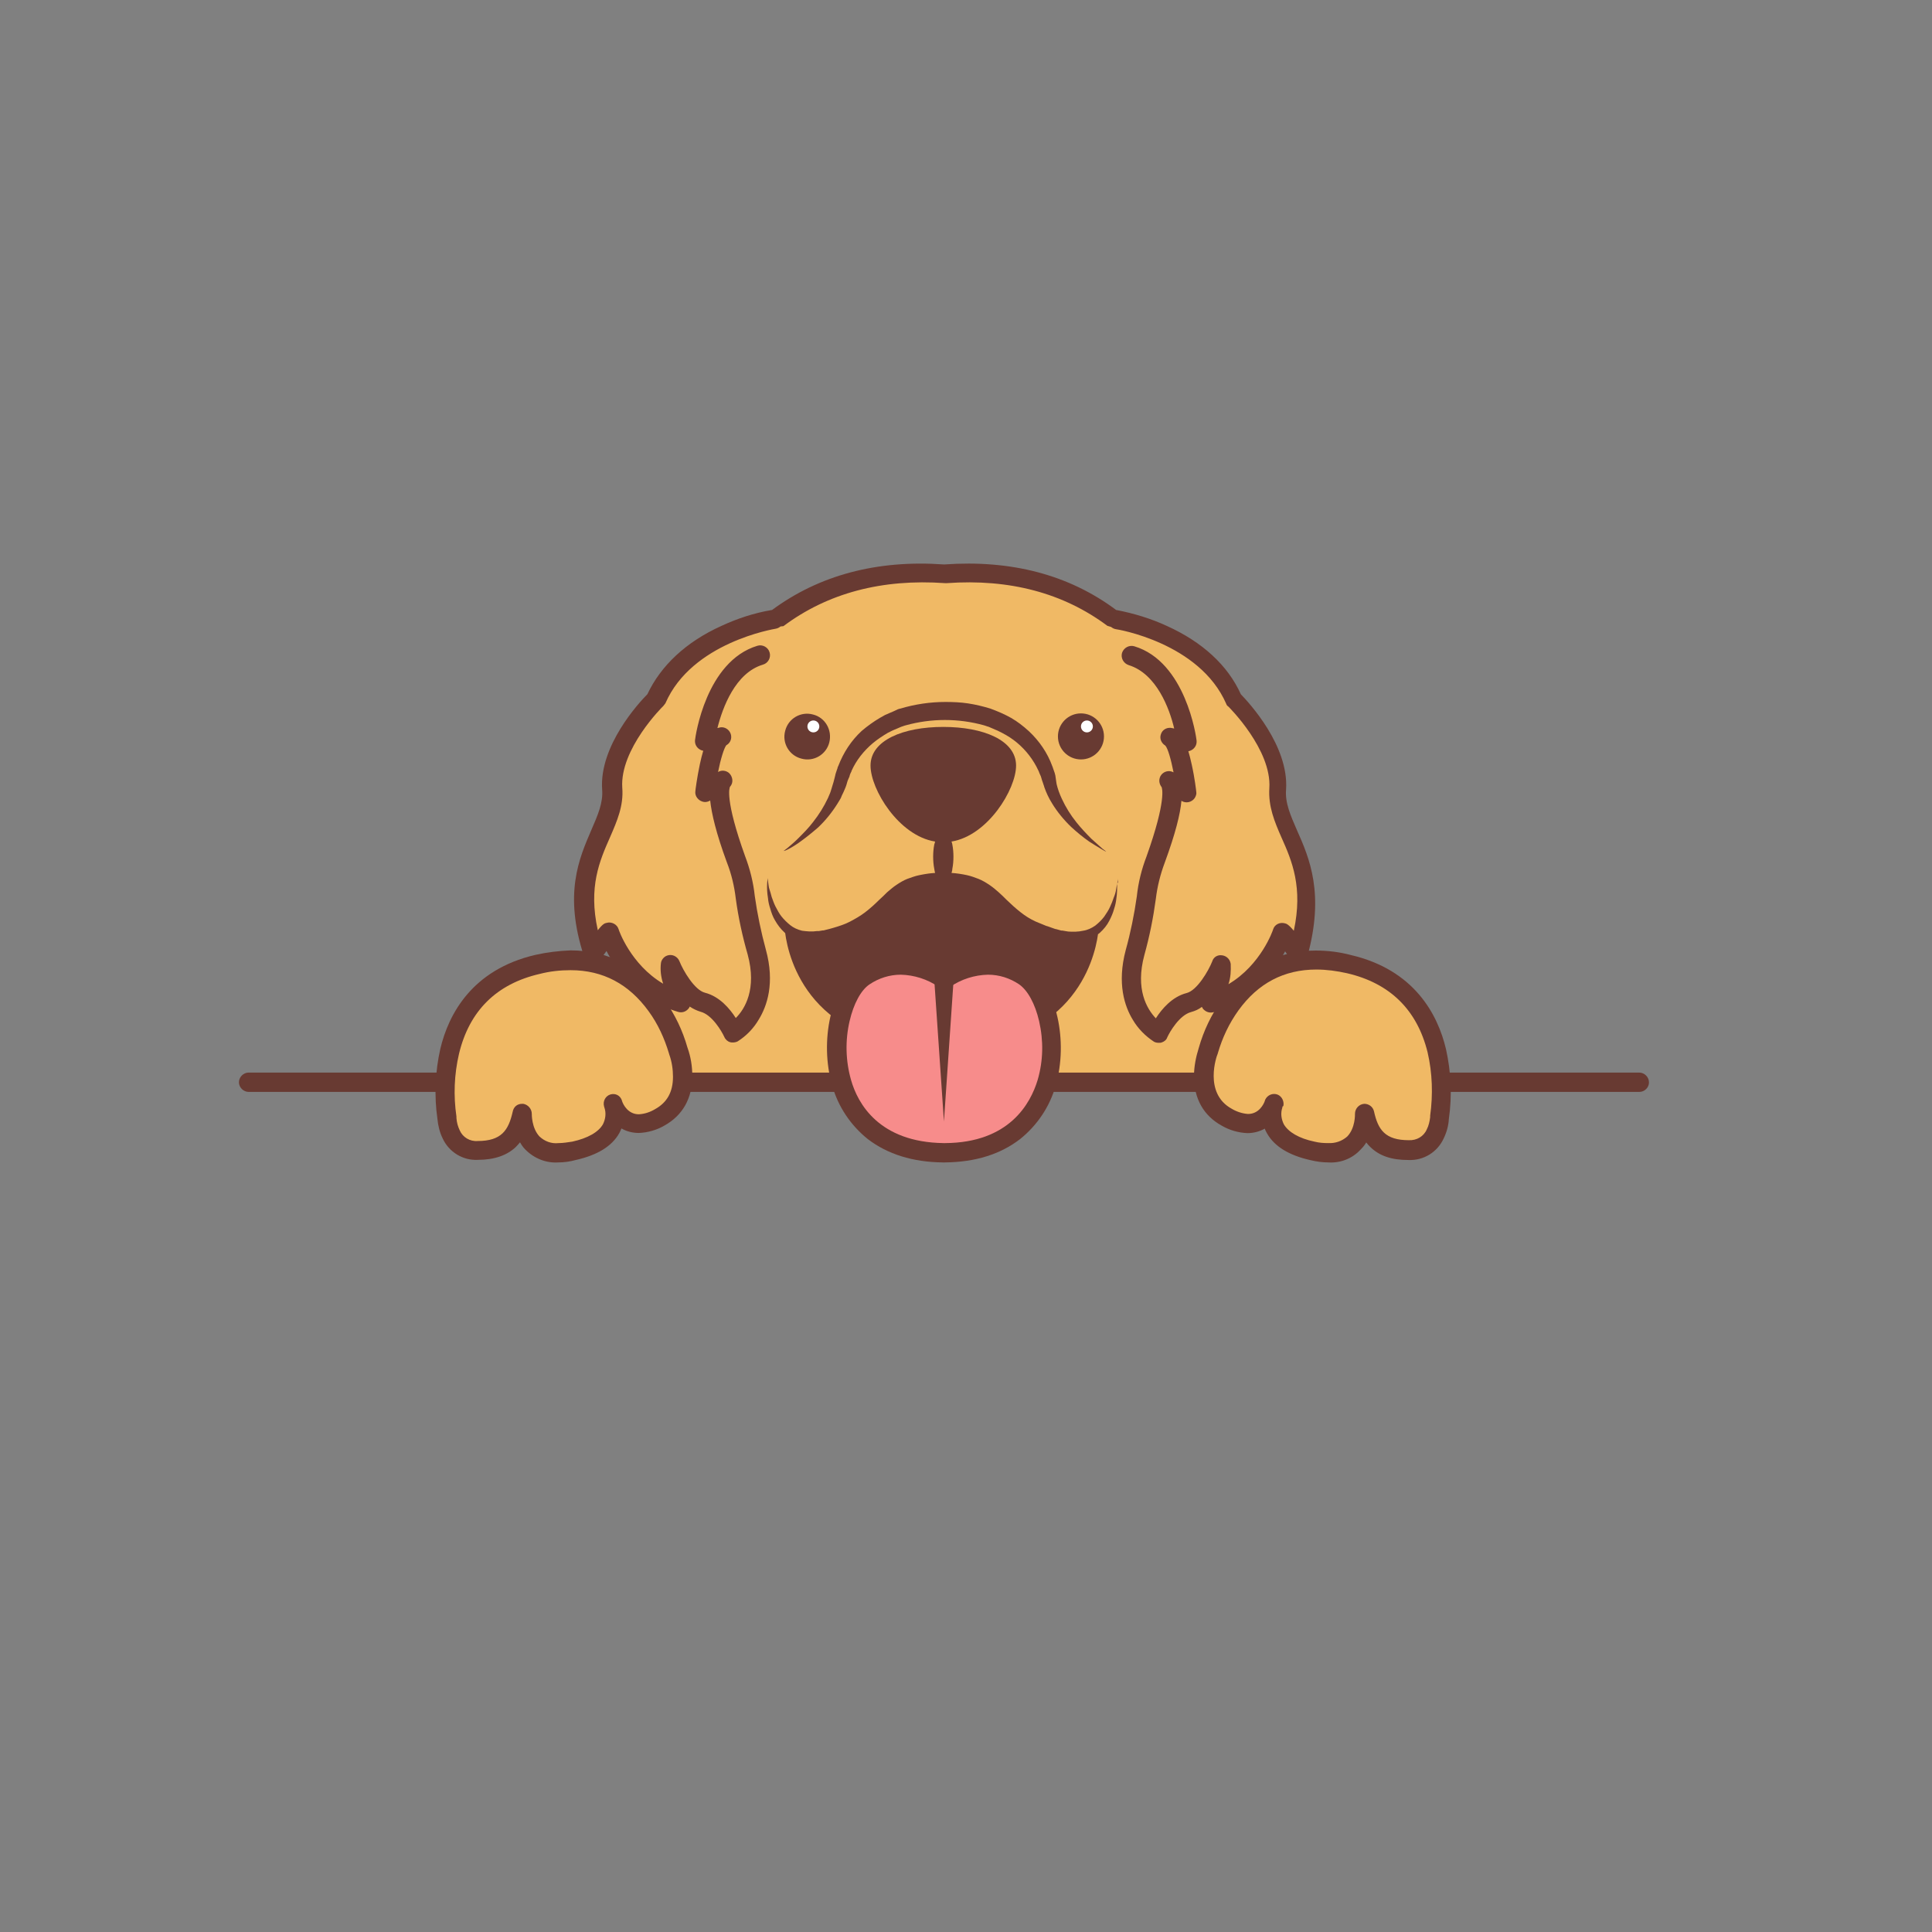<?xml version="1.0" encoding="utf-8"?>
<!-- Generator: Adobe Illustrator 24.0.0, SVG Export Plug-In . SVG Version: 6.00 Build 0)  -->
<svg version="1.1" id="Layer_1" xmlns="http://www.w3.org/2000/svg" xmlns:xlink="http://www.w3.org/1999/xlink" x="0px" y="0px"
	 viewBox="0 0 1200 1200" style="enable-background:new 0 0 1200 1200;" xml:space="preserve">
<rect x="0" y="0" width="1200" height="1200" fill="#808080" stroke="none"/>
<style type="text/css">
	.st0{fill:#BE9A71;}
	.st1{fill:#D9A993;}
	.st2{fill:#683A32;}
	.st3{fill:#FFFFFF;}
	.st4{fill:#F78C8B;}
	.st5{fill:#1D1D1B;}
	.st6{fill:#FDAC49;}
	.st7{fill:#191919;}
	.st8{fill:#333333;}
	.st9{fill:#14192C;}
	.st10{fill:#3E3D4F;}
	.st11{fill:#A15225;}
	.st12{fill:#895834;}
	.st13{fill:#1A0A14;}
	.st14{fill:#672E28;}
	.st15{fill:#111B1D;}
	.st16{fill:#EBEBEB;}
	.st17{fill:#494859;}
	.st18{fill:#2F2627;}
	.st19{fill:#C7B6AC;}
	.st20{fill:#E2D9D4;}
	.st21{fill:#D6CDCA;}
	.st22{fill:#674043;}
	.st23{fill:#3D3834;}
	.st24{fill:#E4DACE;}
	.st25{fill:#554E46;}
	.st26{fill:#E8E8E8;}
	.st27{fill:#AEE9FA;}
	.st28{fill:#4D4D4D;}
	.st29{fill:#FDFDFD;}
	.st30{fill:#FAAF5E;}
	.st31{fill:#F8FCFC;}
	.st32{fill:#DBCFB5;}
	.st33{fill:#6D6D6D;}
	.st34{fill:#C69C6D;}
	.st35{fill:#F0B965;}
	.st36{fill:#DA7B45;}
	.st37{fill:#FAE7D6;}
	.st38{fill:#FDF8F2;}
	.st39{fill:#E2C4AA;}
	.st40{fill:#BC8571;}
	.st41{fill:#2F322A;}
	.st42{fill:#444741;}
	.st43{fill:#46282D;}
	.st44{fill:#986858;}
	.st45{fill:#F0C7A2;}
	.st46{fill:#FCE9C8;}
	.st47{fill:#808080;}
	.st48{fill:#4E4E4E;}
	.st49{fill:#E8CBA9;}
	.st50{fill:#956B50;}
</style>
<g>
	<path class="st35" d="M792.9,490.1c1.8-27.2-27.2-55.3-27.2-55.3c-18-41.5-73.1-49.8-73.1-49.8l0.7,1.6
		c-26.7-21.2-61.5-33.2-106.9-30c-45.6-3.2-80.4,8.8-106.9,30l0.7-1.6c0,0-54.9,8.3-73.1,49.8c0,0-29,28.3-27.2,55.3
		c1.8,27-30.4,44.9-11.5,102.1c0,0,7.8-12.2,9.7-12.7c3.7,10.1,9.7,19.1,17.1,26.7c-1.4,22.6-1.4,44.9,0,67.5h382.8
		c1.4-22.6,1.4-44.9,0-67.5c7.6-7.6,13.4-16.8,17.3-26.7c1.8,0.7,9.7,12.7,9.7,12.7C823.3,535.1,791,517.1,792.9,490.1z"/>
	<circle class="st2" cx="671.4" cy="457.4" r="14.3"/>
	<circle class="st3" cx="675.1" cy="451.2" r="3.7"/>
	<path class="st2" d="M505,443.8c-7.6-2.1-15.4,2.5-17.3,10.1c-2.1,7.6,2.5,15.4,10.1,17.3c7.6,2.1,15.4-2.5,17.3-10.1
		C517,453.5,512.6,445.7,505,443.8z"/>
	<circle class="st3" cx="505.2" cy="451.2" r="3.7"/>
	<path class="st2" d="M489.1,527.7c2.8-1.4,5.3-3,7.8-4.8c3.9-2.8,7.6-5.8,11.3-9c4.6-4.4,8.5-9.2,12-14.8c0.5-0.7,0.9-1.6,1.4-2.3
		c0.5-0.7,0.9-1.6,1.2-2.5l1.2-2.5l1.2-2.8l0.5-1.4l0.2-0.7l0.2-0.7c0.2-0.9,0.5-1.6,0.9-2.5c0.5-0.9,0.7-1.6,0.9-2.5l0.5-1.2
		c0.2-0.5,0.5-0.7,0.5-1.2c3-6.7,7.6-12.4,13.1-17.1c3-2.5,6.2-4.6,9.4-6.5l1.4-0.7l1.4-0.7c0.9-0.5,1.8-0.7,2.8-1.2l2.8-1.2
		c0.9-0.2,1.8-0.7,2.8-0.9c15.9-4.4,32.7-4.4,48.6,0c0.9,0.2,1.8,0.7,2.8,0.9l2.8,1.2c0.9,0.5,1.8,0.7,2.8,1.2l1.4,0.7l1.4,0.7
		c3.5,1.8,6.7,3.9,9.4,6.2c5.5,4.6,10.1,10.6,13.1,17.1c0.2,0.5,0.5,0.9,0.5,1.2l0.5,1.2c0.5,0.9,0.7,1.6,0.9,2.3
		c0,0.2,0.2,0.5,0.2,0.7l0.2,0.7l0.5,1.4c0.2,0.9,0.7,1.8,0.9,2.8c1.2,3.5,2.8,6.9,4.8,10.1c3.2,5.3,7.4,10.4,12,14.8
		c3.5,3.2,7.1,6.2,11.1,9c2.5,1.6,5.1,3.2,7.8,4.8l2.1,1.2l0.7,0.2l-0.7-0.5l-1.8-1.4c-1.6-1.4-3.9-3.5-6.7-6
		c-3.2-3.2-6.5-6.7-9.2-10.1c-3.7-4.6-6.7-9.4-9.2-14.8c-1.4-3-2.5-6-3.2-9l-0.2-1.2l-0.2-1.4l-0.2-1.4c0-0.5-0.2-0.9-0.2-1.4
		c-0.2-0.9-0.5-2.1-0.9-3l-0.5-1.4c-0.2-0.5-0.2-0.9-0.5-1.4c-3-8.3-8.1-15.7-14.5-21.7c-3.5-3.2-7.1-6-11.1-8.3
		c-4.1-2.3-8.3-4.1-12.9-5.8c-4.6-1.4-9.2-2.5-13.8-3.2c-4.6-0.7-9.4-0.9-14.1-0.9c-9.4,0-18.9,1.4-27.9,4.1
		c-1.2,0.2-2.3,0.7-3.2,1.2c-0.9,0.5-2.1,0.9-3.2,1.4c-1.2,0.5-2.1,0.9-3.2,1.4l-1.6,0.9l-1.6,0.9c-3.9,2.3-7.8,5.1-11.3,8.1
		c-6.5,6-11.3,13.4-14.5,21.7c-0.2,0.5-0.5,0.9-0.5,1.4l-0.5,1.4c-0.2,0.9-0.7,1.8-0.9,3c-0.2,1.2-0.5,1.8-0.7,2.8s-0.5,1.8-0.7,2.5
		l-0.7,2.3l-0.7,2.3c-0.2,0.7-0.5,1.4-0.9,2.3l-0.9,2.1c-2.5,5.3-5.5,10.1-9.2,14.8c-2.8,3.7-6,6.9-9.2,10.1c-2.8,2.8-5.1,4.6-6.7,6
		l-1.8,1.4l-0.7,0.5l0.7-0.2C487.5,528.4,488.2,528.2,489.1,527.7z"/>
	<path class="st2" d="M805.5,515.5c-3.9-9-7.4-16.8-6.7-25.1c1.8-27.2-23-53.9-28.1-59.2c-8.1-18-24-32.5-45.9-42.4
		c-9.9-4.6-20.5-7.8-31.3-9.9h-0.2c-29.3-21.9-65.2-31.3-106.9-28.3c-41.7-3-77.7,6.7-106.9,28.3h-0.2c-10.8,1.8-21.4,5.3-31.3,9.9
		c-21.9,9.9-37.6,24.7-45.9,42.4c-5.1,5.1-30,32-28.1,59.2c0.7,8.3-2.8,16.1-6.7,25.1c-7.6,17.7-17.3,39.6-4.6,78.4
		c0.9,3.2,4.4,4.8,7.6,3.9c1.4-0.5,2.3-1.4,3.2-2.5c0.9-1.4,2.1-3.2,3.2-4.6c6,11.5,19.4,30.4,44.5,37.8c2.3,0.7,4.8,0,6.5-2.1
		c0.2-0.2,0.5-0.7,0.7-1.2c2.1,1.4,4.4,2.5,6.7,3.2c7.1,1.8,13.1,12,14.8,15.7c0.7,1.6,2.1,2.8,3.5,3.2c0.7,0.2,1.2,0.2,1.8,0.2
		c0.9,0,2.1-0.2,3-0.7c5.5-3.5,9.9-8.1,13.1-13.6c5.1-8.3,10.1-22.6,4.4-43.3c-3-11.1-5.3-22.1-6.9-33.4c-0.9-8.5-3-16.8-6-24.7
		c-12.7-35.3-9.7-42.6-9.4-43.1c2.3-2.5,1.8-6.2-0.5-8.5c-1.8-1.6-4.6-2.1-6.9-0.7c1.6-8.1,3.7-14.8,5.1-16.6c3-1.6,3.9-5.3,2.3-8.1
		c-1.4-2.5-4.4-3.7-6.9-2.8l-0.9,0.2c3.2-12.7,11.1-34.3,28.3-39.4c3.2-0.9,5.1-4.4,4.1-7.6c-0.9-3.2-4.4-5.1-7.6-4.1
		c-32,9.7-38.5,56.5-38.7,58.5c-0.2,2.1,0.5,3.9,2.1,5.3c0.9,0.7,1.8,1.2,3,1.4c-0.7,2.3-1.4,5.1-2.1,8.3
		c-1.8,8.5-2.8,16.4-2.8,16.8c-0.5,3.2,2.1,6.2,5.3,6.7c1.4,0.2,2.8-0.2,3.9-0.9c0.9,8.3,3.7,20.3,10.4,38.5
		c2.8,7.1,4.6,14.8,5.5,22.4c1.6,11.8,4.1,23.3,7.4,34.8c5.8,21.4-1.8,33.9-7.4,39.4c-3.7-5.8-10.1-13.4-19.1-15.7
		c-6.5-1.6-13.6-13.8-15.9-19.6c-1.2-3-4.6-4.6-7.6-3.5c-2.1,0.7-3.7,2.8-3.9,4.8c-0.5,4.1,0,8.5,1.4,12.7
		c-20.3-12-27.7-33.6-27.7-33.9c-0.9-3-4.4-4.8-7.4-3.9c-1.2,0.2-2.5,0.7-5.5,4.6c-6-27,1.2-43.3,7.6-57.8
		c4.4-10.1,8.5-19.6,7.6-30.7c-1.6-24,25.1-50.5,25.4-50.7c0.5-0.5,0.9-1.2,1.4-1.8c16.4-37.8,67.5-46.1,68.5-46.3
		c1.2-0.2,2.1-0.7,3-1.4l1.8-0.2c27.4-20.5,61.1-29.5,100.5-26.7h0.9c39.2-2.8,72.6,6.2,99.8,26.5c0.7,0.2,1.6,0.5,2.3,0.7
		c0.9,0.7,1.8,1.2,3,1.4c0.5,0,51.9,8.3,68.5,46.3c0.2,0.7,0.7,1.4,1.4,1.8c0.2,0.2,27,26.7,25.4,50.7c-0.7,11.3,3.2,20.7,7.6,30.7
		c6.5,14.5,13.4,30.9,7.6,57.8c-3.2-3.9-4.6-4.4-5.5-4.6c-3.2-0.9-6.5,0.7-7.4,3.9c0,0.2-7.4,21.9-27.7,33.9
		c1.4-4.1,1.6-8.3,1.4-12.7c-0.5-3.2-3.2-5.5-6.7-5.3c-2.3,0.2-4.1,1.6-4.8,3.9c-2.3,5.8-9.4,18-15.9,19.6
		c-9,2.3-15.4,9.9-19.1,15.7c-5.5-5.8-12.9-18-7.1-39.4c3.2-11.5,5.5-23,7.1-34.8c0.9-7.6,2.8-15.2,5.5-22.4
		c6.7-18.2,9.7-30.4,10.4-38.5c2.8,1.8,6.5,0.9,8.3-1.8c0.7-1.2,1.2-2.5,0.9-3.9c0-0.2-0.9-8.3-2.8-16.8c-0.7-3.2-1.4-6-2.1-8.3
		c1.2-0.2,2.1-0.7,3-1.4c1.6-1.4,2.3-3.2,2.1-5.3c-0.2-2.1-6.7-48.9-38.7-58.5c-3.2-0.9-6.5,0.9-7.6,4.1c-0.9,3.2,0.9,6.5,4.1,7.6
		c17.3,5.3,25.4,27,28.3,39.4l-0.9-0.2c-3.2-0.9-6.5,0.7-7.4,3.9c-0.9,2.8,0.5,5.5,2.8,6.9c1.6,1.8,3.5,8.5,5.1,16.6
		c-3-1.6-6.5-0.5-8.1,2.3c-1.2,2.3-0.9,4.8,0.7,6.9c0.2,0.5,3.2,7.8-9.4,43.1c-3,7.8-5.1,16.1-6,24.7c-1.6,11.3-3.9,22.6-6.9,33.4
		c-5.5,20.7-0.7,35,4.4,43.3c3.2,5.5,7.8,10.1,13.1,13.6c0.9,0.5,1.8,0.7,3,0.7c0.7,0,1.4,0,1.8-0.2c1.6-0.5,3-1.6,3.5-3.2
		c1.6-3.5,7.6-13.8,14.8-15.7c2.5-0.7,4.6-1.6,6.7-3.2c0.2,0.5,0.5,0.7,0.7,1.2c1.6,1.8,3.9,2.8,6.5,2.1
		c24.9-7.1,38.3-26.3,44.5-37.8c1.2,1.6,2.1,3.2,3,4.6c1.8,2.8,5.5,3.7,8.3,1.8c1.2-0.7,2.1-1.8,2.5-3.2
		C822.8,555.1,813.4,533.2,805.5,515.5z"/>
	<path class="st2" d="M694.4,546.6c0-0.5,0-0.9,0-0.9s0,1.2-0.5,3.2c-0.2,0.9-0.5,2.3-0.7,3.7c-0.2,1.4-0.7,3.2-1.4,4.8
		c-0.7,2.1-1.4,3.9-2.3,5.8c-0.9,2.1-2.3,4.1-3.7,6.2c-1.6,2.1-3.5,3.9-5.5,5.5c-2.3,1.6-4.8,2.8-7.6,3.2c-3,0.7-6.2,0.7-9.2,0.5
		l-1.2-0.2l-1.2-0.2l-1.2-0.2h-0.7l-0.7-0.2l-2.5-0.7H656h-0.2l-0.7-0.2l-1.4-0.5l-1.4-0.5l-1.4-0.5c-0.9-0.2-1.6-0.5-2.5-0.9
		c-1.8-0.7-3.5-1.4-5.1-2.1c-3.5-1.6-6.5-3.5-9.4-5.8c-3.2-2.5-6-5.1-8.8-7.8c-1.4-1.4-3-3-4.8-4.6c-1.8-1.6-3.7-3.2-5.8-4.6
		s-4.4-2.8-6.7-3.7c-2.3-0.9-4.8-1.8-7.1-2.3c-3.2-0.7-6.5-1.2-9.7-1.4c0.2-0.7,0.5-1.6,0.5-2.5c0.5-2.5,0.7-5.1,0.7-7.6
		c0-2.5-0.2-5.1-0.7-7.6c-0.2-0.7-0.2-1.2-0.5-1.8c22.6-3.7,40.1-32.5,40.1-47.2c0-15.7-20.3-24-45.2-24c-24.9,0-45.2,8.3-45.2,24
		c0,14.8,17.5,43.6,40.1,47.2c-0.2,0.7-0.2,1.2-0.5,1.8c-0.5,2.5-0.7,5.1-0.7,7.6c0,2.5,0.2,5.1,0.7,7.6c0.2,0.9,0.2,1.6,0.5,2.5
		l-2.5,0.2c-1.2,0.2-2.3,0.2-3.7,0.5c-1.4,0.2-2.5,0.5-3.7,0.7c-2.5,0.5-4.8,1.4-7.4,2.3c-2.3,0.9-4.6,2.3-6.7,3.7s-3.9,3-5.8,4.6
		c-1.6,1.6-3.2,3.2-4.8,4.6c-2.8,2.8-5.8,5.5-8.8,7.8c-3,2.3-6.2,4.1-9.4,5.8s-6.7,2.8-10.4,3.9l-2.5,0.7l-2.8,0.7l-0.7,0.2H511
		l-1.2,0.2l-1.2,0.2h-1.2c-3,0.5-6.2,0.2-9.2-0.2c-2.8-0.7-5.3-1.8-7.4-3.5s-3.9-3.5-5.5-5.5c-1.4-1.8-2.5-3.9-3.7-6.2
		c-0.9-1.8-1.6-3.9-2.3-5.8c-0.5-1.8-0.9-3.5-1.4-4.8c-0.5-1.4-0.5-2.8-0.7-3.7c-0.2-2.1-0.5-3.2-0.5-3.2s0,0.2,0,0.9
		s-0.2,1.4-0.2,2.3c-0.2,3,0,6.2,0.5,9.2c0.2,2.3,0.7,4.4,1.4,6.5c0.7,2.5,1.6,5.1,3,7.4c1.6,2.8,3.5,5.3,5.8,7.4l0.5,0.5
		c2.1,15.9,15.2,71.4,97.3,71.4c80.9,0,94.7-54.2,97-70.8c0.5-0.2,0.9-0.7,1.2-0.9c2.3-2.1,4.4-4.6,5.8-7.4c1.2-2.3,2.3-4.8,3-7.4
		c0.7-2.1,1.2-4.4,1.4-6.5c0.5-3,0.5-6.2,0.5-9.2C694.7,548,694.4,547.3,694.4,546.6z"/>
	<path class="st2" d="M1018.3,678.2H154.4c-3.2,0-6-2.8-6-6c0-3.2,2.8-6,6-6h863.8c3.2,0,6,2.8,6,6
		C1024.3,675.4,1021.5,678.2,1018.3,678.2L1018.3,678.2z"/>
	<path class="st35" d="M380.8,685.4c0,0,6.7,21,29.3,8.5c22.6-12.4,11.3-41.5,11.3-41.5s-16.8-70.3-87.4-53.7s-56.2,95.4-56.2,95.4
		s0.7,20.1,19.1,20.1s24.7-9.2,27.4-22.8c0,0-1.4,30.7,32.3,23.3C390.2,707.2,380.8,685.4,380.8,685.4z"/>
	<path class="st2" d="M346.7,722L346.7,722c-7.6,0.5-15-2.5-20.5-8.1c-1.4-1.4-2.3-2.8-3.2-4.4c-0.7,0.9-1.6,1.8-2.5,2.8
		c-5.5,5.3-13.4,8.1-23.7,8.1c-9.2,0.5-18-4.8-21.9-13.4c-1.8-3.7-2.8-7.8-3.2-12c-2.1-14.5-1.4-29.3,1.8-43.6
		c5.1-21.4,19.6-49.1,59-58.3c7.1-1.6,14.5-2.5,21.9-2.8c23.7,0,44,10.6,58.3,30.7c6.5,9,11.3,19.1,14.3,29.7c2.1,5.8,3,11.8,3,17.7
		c0,13.8-6,24.4-17.3,30.7c-4.8,2.8-10.4,4.4-15.9,4.6c-3.7,0-7.6-0.9-10.8-2.8c-0.5,1.2-0.9,2.1-1.4,3c-4.6,8.1-13.6,13.6-27,16.6
		C354,721.5,350.3,722,346.7,722z M324.3,685.6h0.7c3,0.5,5.3,3.2,5.3,6.2c0,0-0.2,8.8,4.8,14.1c3.2,3,7.4,4.6,11.8,4.1l0,0
		c2.8,0,5.8-0.5,8.5-0.9c9.7-2.1,16.4-6,19.1-10.8c1.6-3.2,2.1-6.9,0.9-10.4c-0.2-0.5-0.2-0.7-0.2-0.7c-0.9-3.2,0.9-6.5,3.9-7.4
		c3-0.9,6,0.5,7.1,3.5c0,0.2,0.2,0.5,0.2,0.7c0.7,2.1,3.7,8.1,10.4,8.1c3.7-0.2,7.1-1.4,10.1-3.2c7.4-4.1,11.1-10.6,11.1-20.1
		c0-4.6-0.7-9.4-2.3-13.8c0-0.2-0.2-0.5-0.2-0.7c-2.8-9.4-6.9-18.4-12.7-26.3c-12.2-16.8-28.3-25.4-48.4-25.4
		c-6.5,0-12.9,0.7-19.1,2.3c-27,6.2-43.8,23-50.2,49.6c-3,12.9-3.5,26-1.6,39c0,0.2,0,0.7,0,0.9c0.2,2.8,0.9,5.3,2.1,7.8
		c1.8,4.1,6.2,6.9,11.1,6.5c14.8,0,19.1-6.7,21.7-18C319,687.4,321.3,685.6,324.3,685.6L324.3,685.6z"/>
	<path class="st4" d="M636.1,606.8c-25.1-16.4-49.3,1.6-49.8,1.8c-0.5-0.2-24.7-18.2-49.8-1.8c-25.1,16.4-31.8,108.8,49.3,109.2h0.9
		C667.9,715.5,661.5,623.4,636.1,606.8z"/>
	<path class="st2" d="M586.8,722h-1.2c-18.7-0.2-34.3-5.1-46.6-14.5c-10.6-8.5-18.4-20.1-22.1-33.2c-8.1-27.7-0.5-61.8,16.4-72.6
		c7.6-5.1,16.6-7.8,25.8-7.8c9.4,0.2,18.9,2.8,27.2,7.6c8.3-4.8,17.5-7.6,27.2-7.6c9.2,0,18.2,2.8,25.8,7.8
		c16.8,11.1,24.4,44.9,16.4,72.6c-3.7,13.1-11.5,24.7-22.1,33.2c-12.2,9.4-27.7,14.3-46.6,14.5H586.8z M586.4,710h0.5
		c40.1-0.2,53.2-24.7,57.6-39.2c3.5-12,3.7-24.4,0.9-36.6c-2.5-10.8-7.1-19.1-12.4-22.8c-5.8-3.9-12.4-6-19.4-6
		c-8.3,0.2-16.6,2.8-23.5,7.6c-2.1,1.6-5.1,1.6-7.1,0c-6.9-4.8-15.2-7.4-23.5-7.6c-6.9,0-13.6,2.1-19.4,6c-5.3,3.5-9.9,12-12.4,22.8
		c-2.8,12-2.5,24.7,0.9,36.6c4.1,14.5,17.3,38.7,57.6,39.2H586.4L586.4,710z"/>
	<path class="st35" d="M791,685.4c0,0-6.7,21-29.3,8.5s-11.3-41.5-11.3-41.5s16.8-70.3,87.4-53.7s56.2,95.4,56.2,95.4
		s-0.7,20.1-19.1,20.1s-24.7-9.2-27.4-22.8c0,0,1.4,30.7-32.3,23.3C781.6,707.2,791,685.4,791,685.4z"/>
	<path class="st2" d="M825.1,722c-3.7,0-7.4-0.5-11.1-1.4c-13.4-3-22.4-8.5-27-16.6c-0.5-0.9-1.2-2.1-1.4-3
		c-3.2,1.8-6.9,2.8-10.8,2.8l0,0c-5.5-0.2-11.1-1.8-15.9-4.6c-11.3-6.2-17.3-16.8-17.3-30.7c0-6,1.2-12,3-17.7
		c3-10.6,7.8-20.7,14.3-29.7c14.3-20.1,34.6-30.7,58.3-30.7c7.4,0,14.8,0.9,21.9,2.8c39.4,9.2,53.9,36.9,59,58.3
		c3.2,14.3,3.9,29,1.8,43.6c-0.2,4.1-1.4,8.3-3.2,12c-3.9,8.5-12.4,13.8-21.9,13.4c-10.4,0-18-2.5-23.7-8.1
		c-0.9-0.9-1.6-1.6-2.5-2.8c-0.9,1.6-2.1,3-3.5,4.4C840.1,719.5,832.7,722.5,825.1,722z M796.5,687.9c-1.2,3.5-0.7,7.1,0.9,10.4
		c2.8,4.8,9.4,8.8,19.1,10.8c2.8,0.7,5.5,0.9,8.5,0.9c4.4,0.2,8.5-1.2,11.8-4.1c5.1-5.3,4.8-13.8,4.8-14.1c0-3.2,2.5-6,5.8-6.2
		c2.8,0,5.3,1.8,6,4.6c2.5,11.5,6.9,18,21.7,18c4.8,0.2,9.2-2.3,11.1-6.7c1.2-2.3,1.8-5.1,2.1-7.6c0-0.2,0-0.7,0-0.9
		c1.8-13.1,1.4-26.5-1.6-39.4c-6.5-26.3-23.3-42.9-50-49.1c-6.2-1.4-12.7-2.3-19.1-2.3c-20.1,0-36.2,8.5-48.4,25.4
		c-5.8,8.1-9.9,16.8-12.7,26.3c0,0.2-0.2,0.5-0.2,0.7c-0.5,0.9-9,24.4,8.8,34.1c3,1.8,6.7,3,10.1,3.2c6.7,0,9.7-6,10.4-8.1
		c0-0.2,0.2-0.5,0.2-0.7c1.4-3,4.8-4.4,7.8-3.2c2.8,1.2,4.1,4.4,3.5,7.1C796.5,687.2,796.5,687.4,796.5,687.9z"/>
	<path class="st2" d="M592.3,608.6l-6,88l-6-87.8c-0.2-3.2,2.3-6.2,5.5-6.5c3.2-0.2,6.2,2.3,6.5,5.5l0,0L592.3,608.6L592.3,608.6z"
		/>
</g>
</svg>
